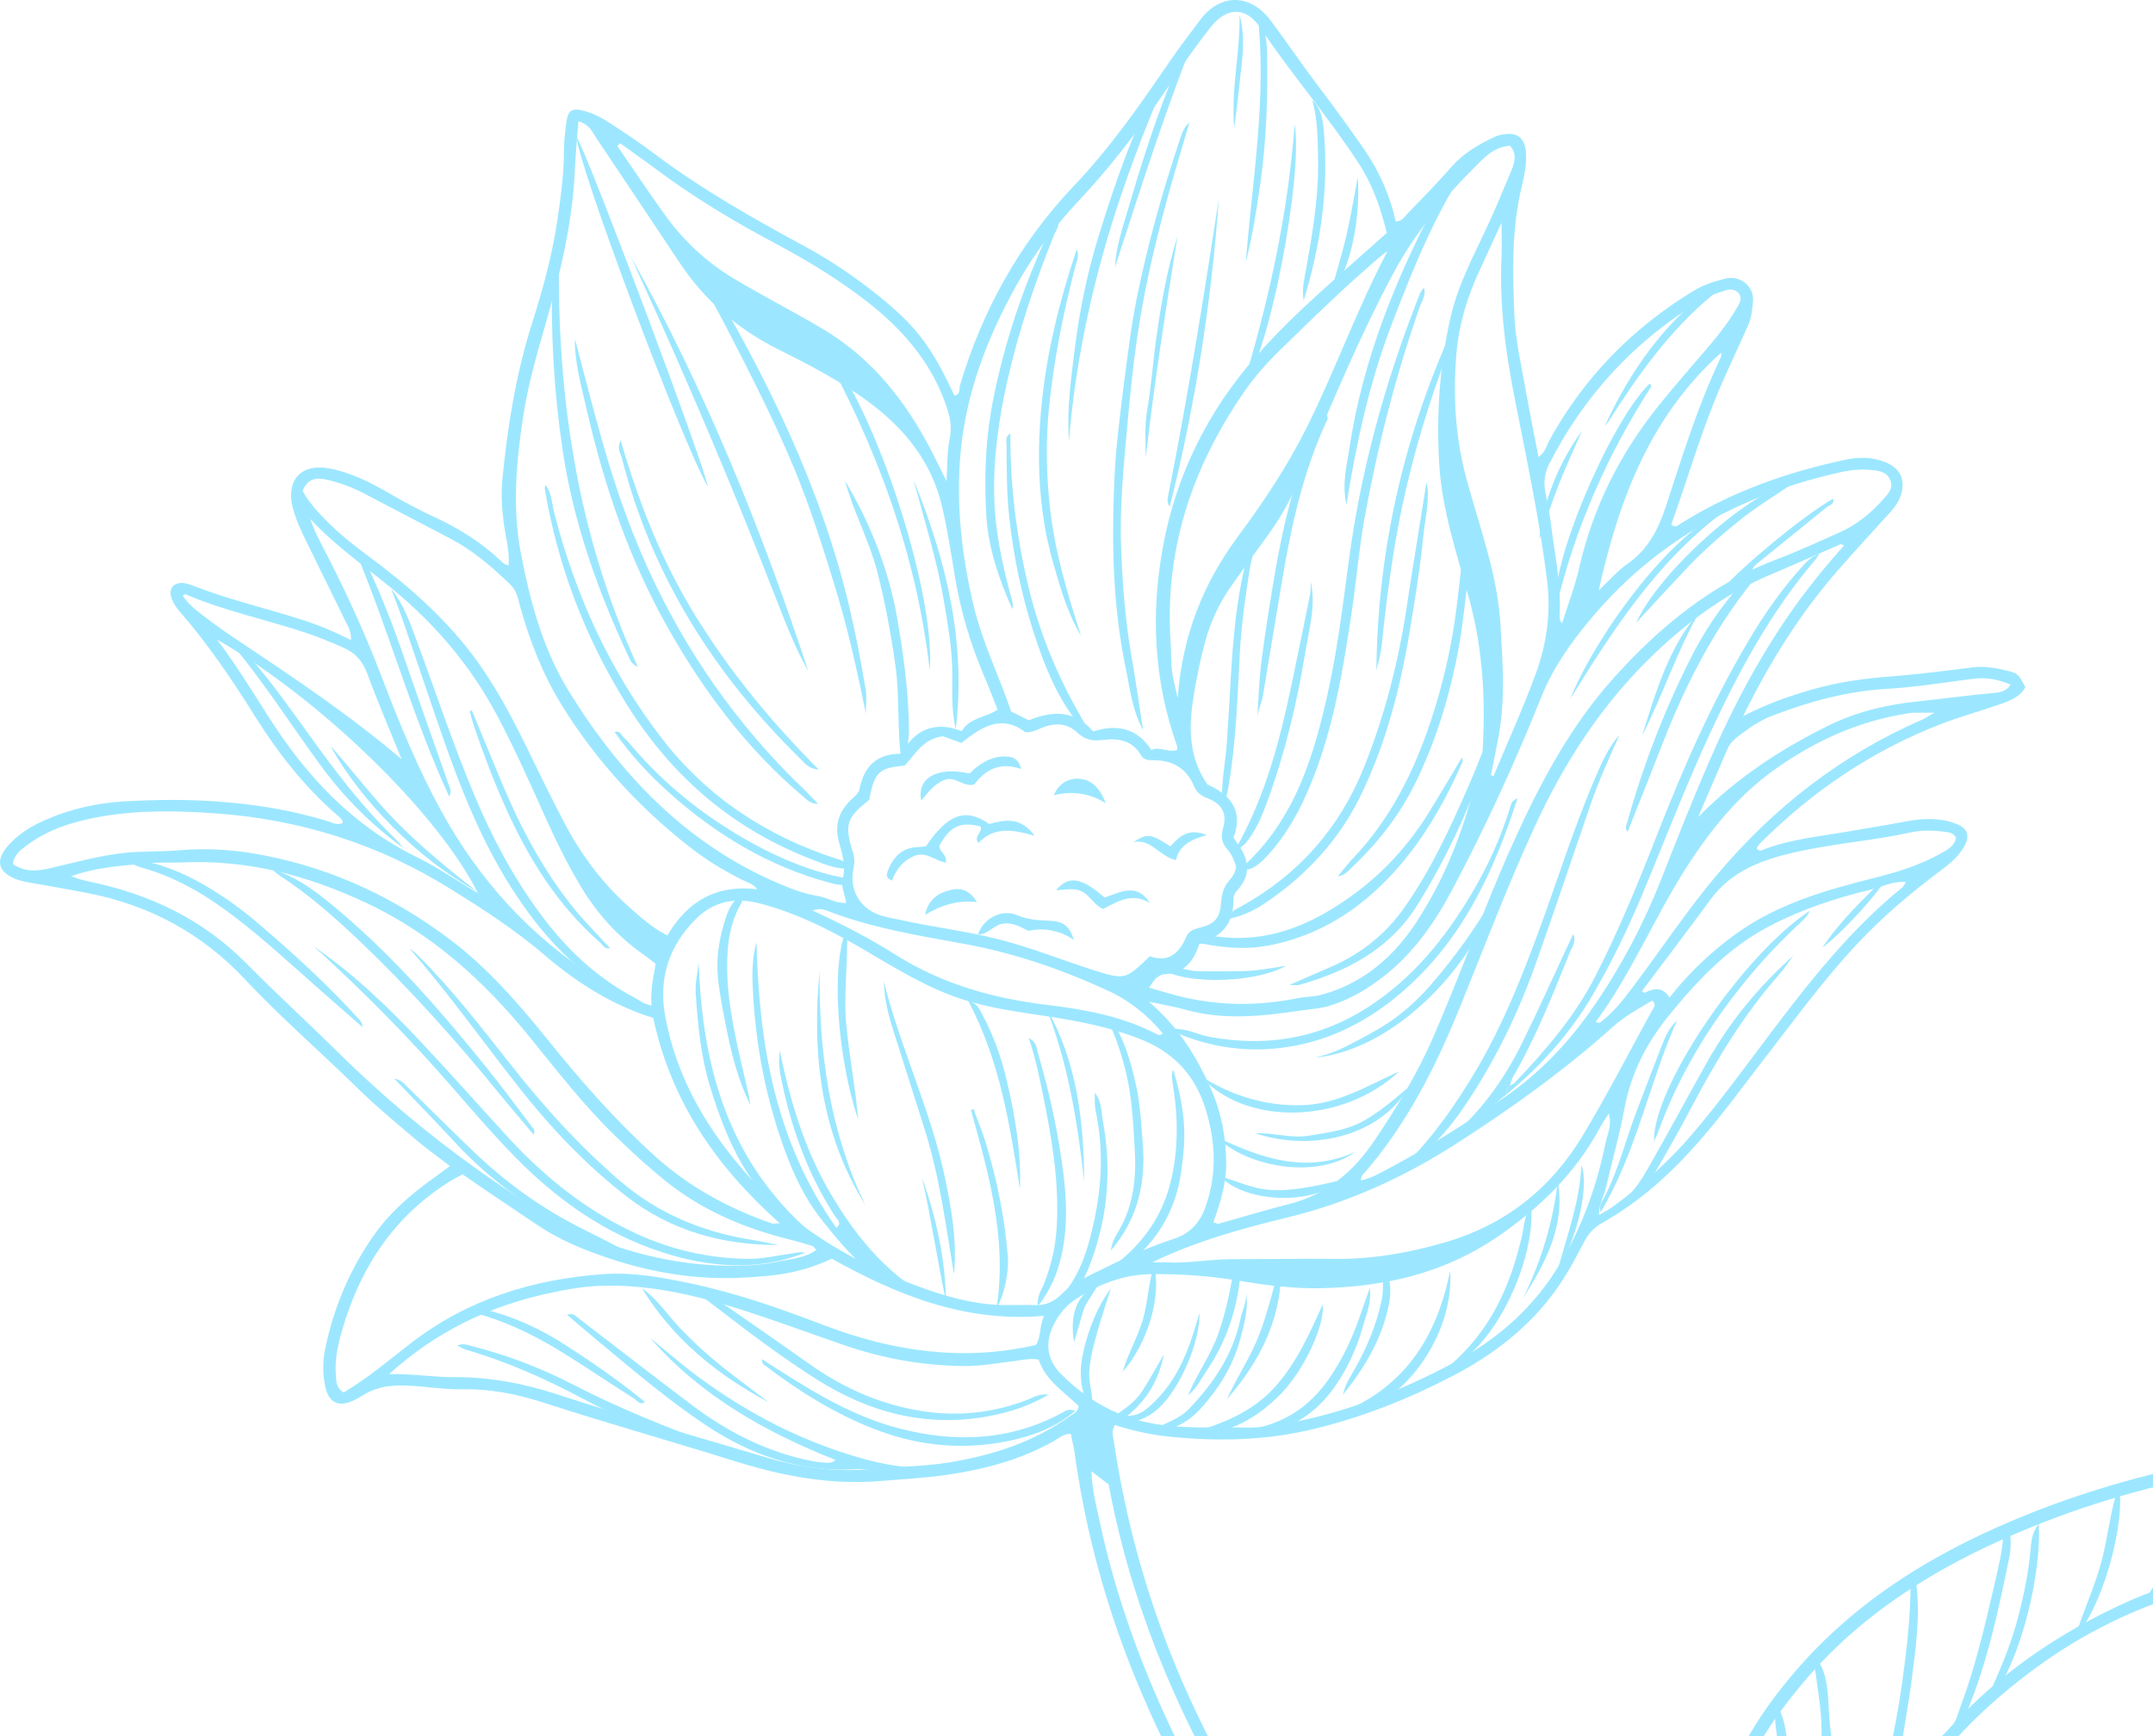 <svg width="305" height="246" viewBox="0 0 305 246" fill="none" xmlns="http://www.w3.org/2000/svg">
<g opacity="0.7">
<path d="M281.515 411.021C280.912 406.972 279.425 403.16 278.132 399.305C271.56 379.73 261.519 362.114 248.224 346.286C240.854 337.521 233.011 329.187 225.275 320.766C220.297 315.361 215.277 309.977 210.235 304.615C209.2 303.495 208.554 302.332 208.511 300.2C220.836 313.509 232.795 326.452 244.797 339.394C245.185 338.641 245.034 337.908 244.927 337.198C244.086 331.814 243.936 326.387 243.785 320.939C243.677 317.062 243.052 313.186 242.556 309.331C241.824 303.409 240.94 297.508 240.445 291.543C239.949 285.513 240.423 279.57 240.725 273.604C241.005 268.005 241.845 262.471 243.203 256.979C245.099 249.377 249.064 243.003 254.041 237.124C263.156 226.377 274.857 219.465 287.764 214.339C296.383 210.915 305.282 208.503 314.376 206.78C322.09 205.316 329.912 205.122 337.712 205.682C352.257 206.716 366.328 210.118 379.903 215.438C386.992 218.216 393.887 221.554 399.899 226.377C405.825 231.137 410.199 237.059 413.044 244.122C413.41 245.049 413.69 245.996 413.905 246.965C414.142 247.999 413.927 248.946 412.957 249.636C411.708 249.851 410.889 249.076 410.285 248.171C405.179 240.548 397.701 237.102 388.953 235.487C381.821 234.173 374.667 234.152 367.513 234.647C356.48 235.422 346.008 238.588 335.902 243.046C323.598 248.494 311.747 254.826 300.585 262.341C289.294 269.943 279.231 278.945 271.021 289.863C264.428 298.628 259.385 308.233 255.377 318.419C252.792 325.009 250.551 331.685 249.085 338.619C248.073 343.443 248.008 343.421 251.089 347.147C265.527 364.698 275.783 384.468 282.075 406.304C282.528 407.855 283.325 409.341 283.131 411.042H281.494L281.515 411.021ZM411.578 246.319C411.643 245.975 411.751 245.781 411.686 245.63C411.492 245.027 411.277 244.424 411.018 243.843C407.549 236.004 402.377 229.565 395.051 225.064C387.38 220.348 379.192 216.708 370.573 214.038C359.281 210.528 347.796 208.137 335.988 207.34C329.093 206.867 322.176 207.254 315.388 208.482C305.282 210.291 295.457 213.069 285.997 217.096C274.146 222.113 263.436 228.746 255.119 238.782C251.499 243.132 248.331 247.74 246.349 253.103C244.366 258.4 243.548 263.956 242.88 269.534C242.319 274.401 242.233 279.311 242.169 284.2C242.104 291.091 242.621 297.939 243.742 304.766C244.517 309.59 245.078 314.457 245.465 319.324C245.81 323.566 245.53 327.83 246.026 332.094C246.263 334.14 246.629 336.143 246.931 338.188C247.254 337.219 247.491 336.25 247.685 335.281C248.547 330.931 249.215 326.559 250.271 322.252C252.576 312.949 254.516 303.56 255.981 294.084C256.584 290.165 257.037 286.202 257.769 282.283C259.321 274.035 262.251 266.282 266.259 258.896C274.253 244.079 286.277 233.699 301.468 226.894C311.79 222.286 322.887 220.951 334.049 220.391C341.117 220.025 348.184 220.283 355.209 221.317C363.311 222.523 371.197 224.375 378.804 227.433C386.044 230.34 393.025 233.829 400.136 236.994C402.248 237.92 404.08 239.256 405.76 240.785C407.7 242.572 409.574 244.402 411.621 246.341L411.578 246.319ZM388.091 233.14C378.847 228.919 369.495 225.344 359.519 223.686C354.067 222.781 348.594 222.006 343.034 221.963C338.962 221.941 334.889 221.963 330.795 222.35C326.184 222.781 321.616 223.276 317.048 224.052C303.559 226.334 292.009 232.515 281.968 241.517C270.827 251.509 264.04 264.193 260.29 278.557C259.062 283.274 258.61 288.162 257.877 292.986C256.649 300.932 255.291 308.879 253.266 316.675C253.158 317.105 252.899 317.644 253.481 318.161C253.74 317.515 253.998 316.955 254.235 316.373C256.627 310.58 259.278 304.916 262.424 299.49C271.495 283.769 284.058 271.322 298.947 261.178C310.756 253.124 323.34 246.47 336.441 240.785C345.9 236.671 355.726 233.872 365.983 232.924C372.577 232.321 379.213 232.084 385.785 233.204C386.496 233.333 387.229 233.419 388.048 233.096L388.091 233.14Z" fill="#72DDFF"/>
<path d="M203.382 296.884C201.163 294.192 199.31 291.952 197.5 289.712C185.907 275.305 175.801 259.951 167.872 243.196C162.872 232.666 159.166 221.704 157.054 210.312C156.257 209.688 155.525 209.128 154.62 208.438C154.684 211.023 155.309 213.327 155.805 215.653C158.132 226.528 161.967 236.865 166.837 246.857C174.745 263.116 184.7 278.019 195.992 292.06C198.211 294.816 200.517 297.508 202.779 300.222C203.555 301.148 204.309 302.052 203.813 303.517C202.585 302.784 201.809 301.686 200.969 300.674C190.561 288.507 181.016 275.715 172.935 261.867C166.428 250.712 160.739 239.169 156.904 226.787C154.77 219.938 153.219 212.961 152.228 205.833C152.098 204.95 151.883 204.067 151.689 203.141C150.719 203.119 150.094 203.679 149.448 204.067C144.815 206.737 139.795 208.094 134.558 208.891C131.326 209.386 128.073 209.537 124.819 209.817C117.665 210.441 110.77 209.106 103.96 206.974C94.975 204.153 85.903 201.612 76.939 198.705C73.233 197.499 69.398 196.745 65.454 196.831C62.545 196.896 59.679 196.271 56.749 196.293C54.767 196.293 52.978 196.659 51.319 197.735C51.017 197.929 50.694 198.102 50.371 198.274C48.044 199.48 46.514 198.834 46.04 196.271C45.716 194.57 45.716 192.804 46.061 191.124C47.289 185.202 49.595 179.71 53.129 174.779C55.327 171.699 58.128 169.287 61.166 167.091C61.964 166.531 62.739 165.949 63.752 165.196C62.05 163.904 60.52 162.827 59.076 161.599C56.167 159.123 53.215 156.689 50.5 154.019C45.242 148.872 39.683 144.07 34.641 138.686C28.651 132.29 21.216 128.263 12.597 126.562C9.667 125.98 6.715 125.506 3.784 124.968C3.245 124.86 2.728 124.731 2.233 124.537C-0.267 123.525 -0.676 121.953 1.048 119.929C2.427 118.314 4.172 117.172 6.111 116.311C9.775 114.653 13.696 113.748 17.683 113.533C22.035 113.296 26.41 113.231 30.762 113.554C36.084 113.942 41.364 114.76 46.492 116.375C47.182 116.591 47.828 116.957 48.561 116.591C48.539 116.052 48.13 115.815 47.807 115.535C43.174 111.508 39.424 106.749 36.171 101.559C32.938 96.391 29.555 91.351 25.548 86.743C25.073 86.204 24.643 85.58 24.362 84.934C23.738 83.448 24.599 82.371 26.172 82.63C26.517 82.694 26.884 82.802 27.228 82.931C32.292 84.934 37.593 86.14 42.764 87.798C45.07 88.53 47.311 89.456 49.703 90.684C49.81 89.456 49.272 88.703 48.906 87.949C47.289 84.589 45.609 81.273 43.993 77.935C43.044 75.975 42.032 74.059 41.471 71.927C40.48 68.05 42.657 65.66 46.535 66.349C49.638 66.909 52.375 68.287 55.047 69.838C57.158 71.065 59.313 72.228 61.554 73.262C64.959 74.834 68.105 76.794 70.841 79.356C71.165 79.658 71.466 80.024 72.048 80.088C72.22 77.978 71.596 75.975 71.337 73.929C71.1 71.927 70.971 69.945 71.165 67.964C71.897 60.384 73.104 52.889 75.431 45.611C76.961 40.787 78.297 35.877 79.008 30.859C79.46 27.736 79.891 24.571 79.891 21.383C79.891 20.027 80.042 18.67 80.236 17.313C80.473 15.547 81.076 15.246 82.844 15.741C84.179 16.107 85.365 16.753 86.507 17.507C88.64 18.907 90.752 20.307 92.777 21.836C99.478 26.875 106.74 30.967 114.088 34.951C117.773 36.953 121.22 39.301 124.474 41.928C129.818 46.235 131.973 49.099 135.205 56.055C136.11 55.904 135.851 55.086 136.002 54.569C139.191 43.866 144.492 34.348 152.206 26.25C157.378 20.823 161.601 14.707 165.803 8.57C167.139 6.632 168.561 4.758 169.983 2.863C172.957 -1.121 177.245 -0.798 180.003 2.906C182.395 6.115 184.614 9.41 187.049 12.597C189.139 15.332 191.143 18.153 193.126 20.974C195.324 24.14 196.897 27.586 197.715 31.376C198.599 31.376 198.965 30.708 199.439 30.213C201.529 28.059 203.619 25.927 205.602 23.666C207.326 21.685 209.502 20.436 211.808 19.359C212.217 19.165 212.67 19.079 213.122 19.015C214.997 18.735 215.988 19.617 216.16 21.513C216.333 23.365 215.859 25.152 215.471 26.875C214.135 32.711 214.307 38.59 214.523 44.469C214.674 48.367 215.6 52.157 216.268 55.991C216.785 58.876 217.367 61.762 217.949 64.734C218.919 64.109 219.091 63.14 219.5 62.365C224.392 53.492 231.222 46.493 239.863 41.239C241.285 40.377 242.815 39.861 244.41 39.473C246.651 38.935 248.547 40.7 248.331 42.725C248.224 43.909 248.116 45.072 247.62 46.149C246.586 48.453 245.53 50.779 244.474 53.083C242.061 58.359 240.294 63.894 238.462 69.385C237.902 71.065 237.299 72.745 236.76 74.339C237.364 74.791 237.644 74.468 237.902 74.296C245.185 69.687 253.201 66.866 261.583 65.1C263.372 64.734 265.182 64.755 266.949 65.423C269.168 66.263 270.009 67.943 269.276 70.161C268.996 71.044 268.479 71.776 267.875 72.465C265.376 75.222 262.855 77.957 260.398 80.756C255.054 86.872 250.766 93.677 246.931 101.473C250.077 99.836 252.9 98.824 255.765 97.963C259.429 96.843 263.135 96.218 266.949 95.917C271.108 95.594 275.245 95.099 279.36 94.56C281.235 94.323 282.98 94.668 284.726 95.12C285.889 95.422 286.083 95.745 286.924 97.36C286.126 98.803 284.661 99.32 283.217 99.815C280.481 100.762 277.68 101.538 274.986 102.571C265.29 106.318 256.843 112.025 249.473 119.347C249.215 119.606 249.021 119.907 248.827 120.166C249.043 120.467 249.301 120.575 249.56 120.467C253.546 118.873 257.812 118.507 261.993 117.775C264.751 117.301 267.509 116.849 270.267 116.332C272.53 115.923 274.771 115.859 276.969 116.655C278.757 117.301 279.145 118.378 278.197 120.036C277.313 121.565 275.913 122.599 274.534 123.633C270.461 126.691 266.604 129.986 263.113 133.711C258.502 138.621 254.537 144.048 250.422 149.367C247.189 153.524 244.13 157.809 240.639 161.772C236.652 166.316 232.235 170.3 226.956 173.271C225.792 173.918 224.995 174.8 224.392 175.985C223.142 178.397 221.849 180.809 220.233 183.005C216.462 188.174 211.484 191.964 205.882 194.893C199.612 198.166 193.018 200.793 186.123 202.452C179.27 204.11 172.332 204.261 165.329 203.507C162.786 203.227 160.351 202.667 157.938 201.892C157.399 202.732 157.701 203.55 157.809 204.325C159.813 217.699 163.691 230.491 169.509 242.701C177.051 258.508 186.532 273.087 197.371 286.827C198.944 288.83 200.581 290.768 202.176 292.749C202.908 293.668 203.289 295.025 203.318 296.819L203.382 296.884ZM81.939 17.184C81.766 19.488 81.551 21.556 81.464 23.623C81.249 29.158 80.279 34.584 78.922 39.947C77.284 46.343 75.086 52.566 74.095 59.135C73.125 65.531 72.565 71.884 73.772 78.301C75.086 85.192 76.896 91.976 80.603 97.963C88.252 110.345 98.078 120.424 111.976 125.851C113.226 126.346 114.562 126.734 115.876 126.949C117.255 127.165 118.484 128.047 119.884 127.918C119.669 126.691 119.109 125.549 119.367 124.58C119.863 122.685 119.324 120.984 118.85 119.283C118.139 116.785 118.936 114.825 120.703 113.167C121.156 112.736 121.63 112.456 121.781 111.724C122.405 108.58 124.237 106.749 127.663 106.792C129.581 103.39 132.361 102.076 136.239 103.583C137.381 101.667 139.622 101.667 141.324 100.547C140.678 98.932 140.118 97.403 139.471 95.917C137.511 91.33 136.067 86.571 135.27 81.639C134.731 78.344 134.214 75.028 133.46 71.776C131.994 65.488 128.202 60.75 123.073 56.96C119.044 53.966 114.605 51.662 110.145 49.444C104.391 46.558 99.78 42.488 96.225 37.147C92.346 31.333 88.489 25.518 84.589 19.725C83.942 18.778 83.511 17.593 81.917 17.184H81.939ZM196.466 33.013C195.539 29.287 194.397 26.078 192.479 23.149C188.17 16.517 182.955 10.551 178.581 3.983C176.512 0.86 173.733 0.968 171.448 3.918C169.94 5.857 168.475 7.838 167.139 9.862C162.872 16.301 158.347 22.525 153.047 28.189C149.62 31.828 146.582 35.791 144.126 40.184C139.859 47.764 136.778 55.797 136.045 64.497C135.442 71.668 136.261 78.775 137.92 85.795C139.17 91.028 141.562 95.831 143.242 100.805C144.147 101.258 144.945 101.645 145.742 102.054C149.189 100.612 152.335 100.633 154.857 103.627C158.283 102.55 161.084 103.153 163.109 106.254C164.359 105.672 165.566 106.749 166.794 106.211C166.751 105.931 166.794 105.737 166.708 105.586C163.454 96.391 163.002 86.98 164.747 77.461C166.622 67.232 171.147 58.209 177.977 50.434C181.813 46.063 186.144 42.165 190.497 38.289C192.458 36.544 194.419 34.8 196.444 33.013H196.466ZM162.7 139.913C163.627 140.172 164.316 140.366 165.027 140.581C171.233 142.476 177.503 142.713 183.839 141.421C184.981 141.184 186.166 141.249 187.329 140.904C193.255 139.246 197.565 135.434 200.775 130.459C204.287 125.033 206.765 119.089 208.468 112.844C209.028 110.755 209.89 108.709 210.019 106.534C210.472 99.255 210.084 92.062 208.166 84.977C206.442 78.624 204.287 72.4 203.878 65.703C203.469 58.661 203.943 51.77 205.494 44.943C206.507 40.485 208.64 36.458 210.558 32.366C211.829 29.653 212.971 26.896 214.113 24.14C214.587 22.977 214.932 21.75 213.898 20.651C211.937 20.78 210.623 21.965 209.437 23.149C204.697 27.823 200.474 32.948 197.328 38.827C192.716 47.463 188.924 56.507 185.131 65.531C183.645 69.062 182.05 72.487 179.788 75.588C178.021 78 176.254 80.433 174.53 82.867C172.784 85.322 171.513 88.013 170.716 90.942C170.005 93.57 169.466 96.197 169.057 98.889C168.367 103.217 168.432 107.352 171.039 111.142C175.176 112.951 175.887 115.622 174.745 118.658C174.875 118.873 175.004 119.11 175.176 119.326C176.9 121.587 177.396 123.87 175.241 126.174C174.831 126.605 174.724 127.1 174.724 127.66C174.724 130.933 172.978 132.828 169.962 133.496C169.207 136.08 167.85 137.846 165.092 138.018C163.864 138.104 163.454 138.966 162.765 139.956L162.7 139.913ZM143.652 184.9C144.557 184.9 145.462 184.857 146.367 184.9C148.026 185.008 149.319 184.47 150.482 183.264C151.689 182.036 153.262 181.239 154.813 180.464C158.563 178.612 162.312 176.803 166.299 175.511C168.561 174.779 169.94 173.271 170.737 171.096C172.397 166.488 172.246 161.901 170.824 157.249C169.315 152.275 166.212 149.023 161.364 147.149C157.184 145.513 152.853 144.673 148.478 144.005C144.901 143.467 141.324 142.993 137.812 142.024C132.662 140.624 128.137 137.954 123.612 135.262C118.527 132.247 113.355 129.469 107.58 127.983C104.133 127.078 101.073 127.703 98.552 130.223C94.76 134.013 93.273 138.621 94.221 143.897C95.858 152.921 100.427 160.48 106.503 167.155C113.269 174.564 121.781 179.323 131.154 182.639C135.183 184.061 139.321 185.073 143.652 184.879V184.9ZM10.033 124.128C10.529 124.3 10.852 124.43 11.197 124.537C11.714 124.688 12.252 124.817 12.77 124.925C21.238 126.691 28.758 130.266 34.878 136.468C39.101 140.732 43.519 144.78 47.785 148.98C54.982 156.086 62.739 162.461 71.121 168.103C76.401 171.656 81.831 174.844 87.972 176.803C93.38 178.526 98.875 179.409 104.542 179.323C106.438 179.301 108.356 179.129 110.209 178.741C112.019 178.354 113.98 178.289 115.661 177.083C115.381 176.825 115.23 176.566 115.015 176.502C113.98 176.179 112.946 175.877 111.89 175.619C105.383 174.004 99.349 171.441 94.113 167.177C91.721 165.239 89.437 163.15 87.218 160.996C82.693 156.625 78.879 151.65 74.935 146.805C68.493 138.901 61.123 132.225 51.75 127.854C43.454 123.977 34.921 121.759 25.741 122.19C24.19 122.254 22.639 122.147 21.109 122.298C17.446 122.642 13.739 122.814 10.076 124.15L10.033 124.128ZM171.836 173.142C172.31 173.293 172.504 173.401 172.634 173.379C175.952 172.453 179.227 171.441 182.567 170.601C187.89 169.266 191.747 165.993 194.72 161.578C197.866 156.905 200.797 152.124 203.038 146.934C207.024 137.803 210.299 128.37 214.415 119.283C218.207 110.905 222.474 102.83 228.701 95.938C235.23 88.703 242.6 82.673 251.844 79.184C254.817 78.064 257.683 76.729 260.592 75.437C262.941 74.382 264.923 72.81 266.647 70.893C267.38 70.075 268.263 69.278 267.789 68.05C267.272 66.737 266.022 66.672 264.837 66.564C263.006 66.392 261.239 66.758 259.472 67.189C245.853 70.484 234.196 76.987 225.167 87.906C222.431 91.201 219.996 94.646 218.38 98.673C214.63 108.02 210.45 117.172 205.731 126.045C203.296 130.632 200.387 134.853 196.229 138.169C193.923 140 191.488 141.464 188.687 142.39C187.2 142.885 185.67 142.971 184.14 143.187C178.753 143.984 173.345 144.565 167.958 143.058C166.385 142.605 164.747 142.347 162.743 141.916C166.967 145.513 169.531 149.712 171.578 154.342C173.065 157.745 173.689 161.212 173.711 164.894C173.711 167.758 172.871 170.407 171.879 173.185L171.836 173.142ZM192.738 167.242C194.311 166.919 195.625 166.143 196.94 165.433C202.391 162.525 207.563 159.166 212.713 155.742C217.992 152.21 222.302 147.666 225.857 142.455C229.714 136.834 232.882 130.826 235.381 124.451C237.471 119.132 239.561 113.834 241.824 108.58C245.379 100.31 249.538 92.364 254.882 85.063C256.864 82.371 258.976 79.787 261.217 77.31C260.894 76.987 260.657 77.138 260.42 77.246C257.252 78.624 254.106 80.024 250.939 81.359C244.733 83.943 239.432 87.82 234.562 92.428C226.977 99.599 221.483 108.149 217.195 117.581C213.467 125.743 210.278 134.142 206.916 142.455C203.404 151.155 199.224 159.489 192.932 166.574C192.846 166.682 192.846 166.875 192.781 167.22L192.738 167.242ZM175.133 122.857C174.896 121.996 174.508 121.049 173.862 120.316C173.065 119.412 172.914 118.529 173.259 117.344C173.862 115.277 173.151 113.899 171.039 113.08C170.091 112.714 169.509 112.262 169.143 111.358C168.065 108.816 166.061 107.675 163.368 107.718C162.678 107.718 162.01 107.632 161.687 107.072C160.373 104.789 158.304 104.553 156.02 104.854C154.684 105.026 153.607 104.746 152.573 103.756C151.301 102.55 149.728 102.377 148.004 102.959C147.164 103.239 146.388 103.799 145.246 103.734C141.842 101.107 138.933 103.067 136.196 105.263C135.183 104.897 134.343 104.596 133.61 104.316C130.831 104.596 129.667 106.857 128.18 108.45C124.431 108.838 123.935 109.333 123.117 113.339C119.927 115.859 119.583 116.828 120.832 120.769C121.091 121.608 121.069 122.276 120.897 123.094C120.251 126.174 121.931 128.887 124.948 129.749C125.896 130.029 126.887 130.179 127.857 130.395C132.361 131.385 136.929 131.924 141.411 133.065C145.979 134.207 150.353 135.994 154.813 137.415C159.403 138.88 159.425 138.794 162.894 135.477C165.372 136.382 166.945 135.197 167.958 132.936C168.001 132.85 168.044 132.764 168.065 132.699C168.389 131.967 168.992 131.687 169.746 131.493C172.073 130.933 172.806 130.179 172.978 127.875C173.065 126.626 173.366 125.592 174.207 124.666C174.638 124.193 174.961 123.654 175.09 122.879L175.133 122.857ZM55.154 194.677C58.473 194.613 61.403 195.13 64.334 195.108C69.398 195.087 74.246 196.013 78.986 197.563C88.791 200.772 98.724 203.55 108.615 206.5C113.506 207.965 118.57 208.589 123.655 208.115C127.254 207.771 130.895 207.771 134.494 207.189C140.657 206.177 146.453 204.304 151.581 200.621C152.077 200.277 152.745 200.061 152.788 199.178C150.698 197.176 148.091 195.539 147.142 192.632C146.065 192.416 145.182 192.632 144.277 192.739C141.669 193.084 139.084 193.558 136.455 193.536C130.701 193.472 125.12 192.481 119.669 190.607C114.971 188.992 110.296 187.248 105.555 185.719C99.241 183.695 92.842 182.101 86.14 182.144C83.21 182.144 80.365 182.639 77.543 183.264C69.268 185.094 61.813 188.626 55.154 194.656V194.677ZM227.882 157.788C227.387 158.584 226.956 159.187 226.633 159.812C223.142 166.251 218.143 171.139 212.066 175.274C204.374 180.507 195.884 182.359 186.877 182.51C183.106 182.575 179.27 182.079 175.543 181.455C171.319 180.766 167.096 180.443 162.829 180.529C158.886 180.615 155.417 182.058 152.206 184.19C151.086 184.944 150.202 185.999 149.513 187.205C148.004 189.897 148.134 192.502 150.31 194.677C154.038 198.403 158.455 200.901 163.777 201.763C168.022 202.452 172.289 202.172 176.534 202.258C178.904 202.301 181.231 201.892 183.537 201.418C191.316 199.867 198.642 196.917 205.623 193.235C211.635 190.069 216.742 185.805 220.448 179.926C223.982 174.327 226.159 168.232 227.473 161.815C227.732 160.609 228.378 159.403 227.904 157.766L227.882 157.788ZM92.54 144.22C86.722 142.411 81.68 139.203 77.112 135.283C72.953 131.73 68.406 128.78 63.774 125.915C53.646 119.606 42.592 116.117 30.762 115.256C25.267 114.846 19.686 114.739 14.192 115.708C10.507 116.375 6.952 117.431 3.892 119.692C2.965 120.381 1.996 121.07 1.823 122.405C3.526 123.611 5.314 123.417 7.103 123.008C10.529 122.211 13.912 121.264 17.446 120.855C20.074 120.553 22.703 120.704 25.332 120.467C29.62 120.079 33.865 120.446 38.024 121.307C47.483 123.245 56.059 127.294 63.752 133.108C69.074 137.135 73.427 142.131 77.586 147.3C82.262 153.114 87.153 158.692 92.691 163.71C97.539 168.125 103.142 171.161 109.283 173.315C109.52 173.401 109.8 173.315 110.468 173.315C101.504 165.325 95.083 156.108 92.54 144.22ZM65.519 166.38C64.829 166.768 64.334 167.005 63.881 167.285C56.081 172.087 51.297 179.151 48.669 187.786C47.979 190.047 47.397 192.33 47.569 194.721C47.634 195.711 47.634 196.702 48.69 197.283C52.116 195.237 55.09 192.718 58.171 190.327C66.252 184.061 75.582 181.196 85.645 180.507C89.739 180.227 93.768 180.981 97.776 181.821C104.262 183.178 110.511 185.374 116.695 187.743C126.478 191.469 136.433 192.933 146.776 190.543C147.487 189.337 147.229 187.937 147.897 186.429C136.67 187.399 127.038 183.458 117.837 178.332C113.291 180.443 109.735 180.787 105.016 181.024C97.582 181.39 90.428 179.947 83.49 177.277C80.947 176.308 78.534 175.167 76.25 173.638C72.716 171.269 69.16 168.9 65.562 166.402L65.519 166.38ZM92.885 136.554C92.217 136.037 91.743 135.649 91.226 135.283C87.584 132.764 84.697 129.555 82.391 125.786C80.559 122.75 78.986 119.606 77.521 116.375C75.259 111.336 73.018 106.275 70.432 101.387C67.027 94.969 62.524 89.456 57.072 84.697C52.763 80.928 47.893 77.806 43.971 73.52C44.337 74.662 44.811 75.717 45.35 76.751C48.647 83.017 51.599 89.413 54.12 96.025C56.577 102.464 59.184 108.838 62.502 114.889C67.846 124.623 75.065 132.613 84.46 138.578C86.808 140.086 89.179 141.593 92.303 142.476C92.109 140.387 92.54 138.578 92.885 136.532V136.554ZM107.257 125.98C106.632 125.162 105.814 124.989 105.124 124.645C102.775 123.46 100.513 122.125 98.401 120.532C90.881 114.803 84.567 107.955 79.59 99.922C76.896 95.572 75.065 90.856 73.686 85.946C73.384 84.826 73.212 83.663 72.263 82.78C69.699 80.325 67.027 78 63.86 76.341C59.766 74.188 55.65 72.056 51.556 69.902C49.854 69.019 48.087 68.352 46.212 67.943C44.725 67.598 43.519 67.878 42.872 69.536C43.432 70.656 44.251 71.625 45.092 72.573C47.16 74.877 49.552 76.837 52.03 78.667C57.525 82.737 62.675 87.174 66.833 92.644C70.087 96.929 72.565 101.667 74.914 106.491C76.53 109.829 78.168 113.167 79.891 116.462C82.305 121.092 85.386 125.226 89.308 128.672C90.924 130.093 92.519 131.536 94.544 132.527C97.431 127.617 101.547 125.312 107.236 125.98H107.257ZM163.196 178.849C163.821 178.849 164.445 178.828 165.092 178.849C168.281 179.021 171.427 178.397 174.594 178.397C179.486 178.397 184.399 178.311 189.29 178.354C194.505 178.397 199.547 177.492 204.525 176.071C213.122 173.594 219.63 168.512 224.241 160.846C227.689 155.096 230.77 149.13 233.98 143.251C234.174 142.885 234.778 142.39 234.045 141.765C232.127 142.907 230.145 143.984 228.443 145.513C221.677 151.585 214.329 156.862 206.679 161.793C199.159 166.66 191.186 170.343 182.438 172.475C175.866 174.068 169.315 175.877 163.174 178.871L163.196 178.849ZM270.009 124.968C268.112 124.796 266.561 125.679 264.923 126.066C259.903 127.272 254.99 128.909 250.422 131.342C244.798 134.336 240.51 138.858 236.523 143.747C233.291 147.688 231.072 151.995 230.123 157.034C229.412 160.846 228.357 164.593 227.473 168.361C227.193 169.546 226.46 170.644 226.525 172.152C227.408 171.613 228.119 171.247 228.744 170.773C232.688 167.845 236.351 164.614 239.561 160.867C243.526 156.259 247.082 151.327 250.745 146.482C256.39 139.009 262.144 131.687 269.47 125.743C269.664 125.592 269.75 125.334 269.987 124.989L270.009 124.968ZM211.247 109.829C211.355 109.872 211.463 109.915 211.571 109.958C213.596 105.112 215.773 100.332 217.583 95.4C219.069 91.287 219.716 86.937 219.199 82.565C218.143 73.757 216.268 65.1 214.566 56.4C213.273 49.81 212.39 43.177 212.713 36.437C212.777 34.994 212.713 33.551 212.713 31.548C211.484 34.218 210.515 36.35 209.524 38.482C207.843 42.122 206.679 45.955 206.335 49.939C205.817 55.926 206.141 61.87 207.714 67.727C209.567 74.618 212.152 81.338 212.562 88.552C212.864 93.699 213.251 98.867 212.346 104.014C212.002 105.952 211.592 107.89 211.204 109.829H211.247ZM196.53 35.618C196.315 35.769 196.056 35.898 195.862 36.071C190.798 40.356 186.058 44.986 181.317 49.616C179.443 51.447 177.676 53.428 176.189 55.603C168.82 66.328 164.919 78.043 165.846 91.179C165.932 92.45 165.868 93.72 166.018 94.991C166.148 96.111 166.471 97.209 166.837 98.932C167.484 90.016 170.457 82.651 175.37 76.018C178.99 71.13 182.352 66.091 185.088 60.621C189.161 52.459 192.221 43.802 196.53 35.64V35.618ZM87.843 20.307C87.713 20.436 87.584 20.565 87.455 20.694C89.717 23.968 91.937 27.306 94.264 30.536C96.893 34.175 100.146 37.19 104.025 39.516C105.49 40.399 107.02 41.217 108.507 42.079C111.265 43.629 114.088 45.115 116.803 46.752C123.698 50.93 128.439 57.024 132.059 64.088C132.705 65.358 133.33 66.629 134.084 68.18C134.235 65.94 134.149 64.002 134.537 62.15C134.882 60.535 134.602 59.135 134.106 57.649C132.124 51.77 128.374 47.226 123.634 43.371C119.303 39.882 114.584 37.018 109.692 34.412C103.917 31.354 98.336 27.973 93.079 24.075C91.355 22.783 89.588 21.556 87.864 20.307H87.843ZM221.289 88.315C222.129 85.645 223.099 83.125 223.702 80.498C225.641 71.948 229.455 64.346 234.929 57.52C237.256 54.612 239.712 51.834 242.126 49.013C243.591 47.29 244.97 45.503 246.112 43.522C246.478 42.876 246.866 42.208 246.284 41.519C245.724 40.894 244.97 40.959 244.259 41.196C243.246 41.54 242.169 41.863 241.242 42.423C231.74 48.087 224.478 55.883 219.457 65.746C218.854 66.93 218.66 68.136 218.875 69.428C219.112 70.936 219.5 72.444 219.673 73.951C220.19 78.258 221.16 82.5 220.944 86.872C220.944 87.303 220.836 87.777 221.289 88.293V88.315ZM236.48 141.356C239.346 137.738 242.449 134.81 245.918 132.311C251.758 128.091 258.545 126.131 265.419 124.408C268.673 123.59 271.862 122.621 274.814 120.984C275.805 120.446 276.882 119.907 277.098 118.701C276.753 118.098 276.322 117.969 275.87 117.904C274.146 117.646 272.4 117.56 270.72 117.926C265.333 119.11 259.816 119.498 254.451 120.704C249.84 121.738 245.379 123.288 242.363 127.38C239.195 131.687 235.963 135.951 232.752 140.215C232.601 140.43 232.601 140.538 232.989 140.646C234.174 140.086 235.467 139.655 236.523 141.356H236.48ZM30.676 90.533C34.296 95.249 36.925 100.073 40.049 104.553C45.07 111.724 51.211 117.624 59.162 121.501C62.071 122.922 64.7 124.774 67.695 126.518C62.05 115.212 45.307 98.932 30.654 90.555L30.676 90.533ZM226.029 144.802C226.654 145.082 226.848 144.716 227.107 144.522C229.046 142.971 230.468 140.969 231.933 139.009C235.683 133.991 239.152 128.78 243.203 123.977C251.219 114.437 260.786 106.986 272.228 101.99C272.724 101.774 273.176 101.451 274.017 100.978C272.831 100.978 272.099 100.978 271.388 100.978C271.021 100.978 270.655 100.999 270.31 101.064C263.264 102.141 256.972 105.026 251.219 109.161C246.198 112.779 242.384 117.517 239.066 122.642C234.411 129.835 231.179 137.868 226.029 144.823V144.802ZM115.101 128.995C119.324 130.955 123.203 132.936 126.866 135.262C133.438 139.418 140.657 141.442 148.306 142.368C153.693 143.014 159.037 143.984 163.928 146.546C164.187 146.675 164.445 146.675 164.704 146.395C162.549 143.768 159.92 141.701 156.839 140.301C150.332 137.308 143.565 134.982 136.498 133.711C130.184 132.57 123.849 131.515 117.816 129.275C117.062 128.995 116.329 128.564 115.079 128.995H115.101ZM56.921 107.632C55.262 103.54 53.517 99.492 51.987 95.335C51.319 93.548 50.198 92.407 48.561 91.718C46.729 90.921 44.898 90.145 43.001 89.543C37.42 87.712 31.646 86.506 26.237 84.18C26.194 84.18 26.086 84.266 25.892 84.395C26.668 85.623 27.832 86.484 28.952 87.346C30.46 88.509 32.012 89.607 33.606 90.662C41.601 96.003 49.574 101.322 56.943 107.611L56.921 107.632ZM240.574 115.751C245.94 110.302 252.102 106.232 258.825 102.894C262.855 100.892 267.164 99.836 271.582 99.384C275.266 98.996 278.951 98.48 282.636 98.157C283.519 98.092 284.316 97.834 284.834 96.972C282.291 96.025 281.17 95.96 279.123 96.218C275.094 96.757 271.043 97.381 266.992 97.618C261.497 97.963 256.304 99.406 251.219 101.344C249.495 101.99 247.987 102.98 246.543 104.079C245.81 104.639 245.099 105.22 244.733 106.082C243.332 109.29 241.953 112.521 240.574 115.751ZM226.482 83.642C227.969 82.242 229.111 80.885 230.49 79.938C233.42 77.913 234.907 75.049 235.984 71.776C238.312 64.648 240.531 57.455 243.763 50.65C243.871 50.413 243.936 50.133 243.785 50.004C233.851 58.919 229.348 70.656 226.482 83.642Z" fill="#72DDFF"/>
<path d="M261.325 266.282C261.562 266.842 262.187 266.562 262.618 267.1C258.222 269.749 257.662 274.551 255.593 279.289C257.317 278.363 258.05 277.114 259.3 276.662C259.838 277.351 259.106 277.631 258.826 277.997C258.373 278.557 257.813 279.031 257.317 279.569C255.529 281.55 254.15 283.725 253.676 286.439C253.266 288.743 252.684 291.026 252.167 293.33C252.06 293.868 251.952 294.407 252.253 295.139C254.107 293.33 255.184 290.832 257.49 289.54C258.201 290.38 257.49 290.789 257.145 291.198C255.55 293.179 253.956 295.139 252.512 297.249C251.564 298.628 250.961 300.071 250.896 301.793C250.831 303.753 250.034 305.691 250.551 307.931C252.253 306.94 252.663 304.421 255.206 304.291C253.891 305.971 252.814 307.5 251.585 308.9C249.991 310.709 249.495 312.884 249.344 315.167C249.215 316.954 249.388 318.785 248.569 321.089C250.357 319.388 250.724 317.471 252.404 316.093C252.038 318.289 251.068 319.883 250.142 321.434C248.72 323.802 248.289 326.3 248.246 328.971C248.202 332.05 248.181 335.151 248.116 338.231C248.116 339.2 248.159 340.234 247.427 341.052C246.5 340.794 246.694 340.062 246.694 339.48C246.694 336.293 246.479 333.106 246.737 329.94C247.103 325.439 246.22 321.11 245.272 316.782C244.733 314.219 244.087 311.678 243.505 309.115C243.397 308.685 243.311 308.232 243.656 307.673C244.884 311.527 246.091 315.274 247.319 319.043C247.685 315.468 247.879 311.958 247.491 308.426C246.673 300.652 244.281 293.222 242.6 285.642C241.954 282.756 241.07 279.87 241.35 276.834C243.936 286.288 246.996 295.634 248.483 305.67C249.775 301.535 249.926 297.616 249.172 293.696C248.095 288.118 246.845 282.541 245.724 276.963C244.539 271.063 244.108 261.846 244.776 256.203C245.595 260.64 245.315 264.688 245.832 268.694C246.349 272.742 246.974 276.769 247.793 280.732C248.612 284.651 249.237 288.614 250.53 292.447C251.499 288.291 252.62 284.264 252.771 279.957C252.965 275.068 253.137 270.18 253.18 265.27C253.245 258.637 252.62 252.069 251.672 245.522C251.499 244.337 251.305 243.088 251.822 241.71C253.18 244.251 253.18 245.909 254.344 259.434C254.861 265.334 253.87 271.192 254.322 277.523C256.175 273.841 257.102 270.373 257.533 266.777C258.438 259.369 258.158 251.918 258.028 244.488C257.985 242.055 257.533 239.643 257.231 237.209C257.145 236.52 256.757 235.809 257.468 235.228C258.502 236.542 258.955 238.544 259.084 242.335C259.17 244.876 259.752 247.352 259.644 249.915C259.537 252.456 259.558 254.997 259.58 257.538C259.601 260.058 258.675 262.556 259.235 265.097C259.731 265.205 259.838 264.796 259.989 264.537C261.562 261.458 263.437 258.572 265.484 255.773C266.044 255.019 266.432 254.201 266.626 253.318C267.725 248.192 268.845 243.067 269.535 237.877C270.138 233.484 270.634 229.069 270.655 224.633C270.655 224.288 270.655 223.9 271.366 223.664C272.099 228.38 271.453 232.988 270.871 237.575C270.289 242.205 269.341 246.792 268.716 251.616C269.944 250.496 271.173 249.377 272.401 248.278C273.694 247.137 275.051 246.06 276.279 244.854C277.077 244.079 277.292 242.938 277.68 241.925C279.856 236.154 281.235 230.167 282.614 224.159C283.132 221.876 283.713 219.593 283.8 217.225C283.8 216.858 283.972 216.535 284.597 216.234C284.899 217.741 284.92 219.249 284.64 220.649C283.11 228.1 281.559 235.529 278.607 242.593C277.96 244.122 277.141 245.436 275.913 246.599C270.548 251.681 265.807 257.28 262.316 263.848C261.907 264.624 261.282 265.356 261.325 266.26V266.282Z" fill="#72DDFF"/>
<path d="M201.724 40.808C202.047 41.842 201.422 42.639 201.142 43.435C197.694 53.255 195.13 63.334 193.277 73.563C192.501 77.913 192.135 82.35 191.488 86.721C190.368 94.151 189.183 101.559 186.618 108.666C185.045 113.037 183.063 117.194 179.982 120.747C179.271 121.565 178.516 122.362 177.547 122.9C177.051 123.18 176.556 123.331 175.909 122.943C183.516 116.117 186.209 106.921 188.256 97.467C189.549 91.459 190.282 85.365 191.1 79.27C192.803 66.586 196.164 54.311 200.84 42.402C201.056 41.842 201.206 41.26 201.702 40.808H201.724Z" fill="#72DDFF"/>
<path d="M107.171 133.496C107.516 147.946 109.843 161.771 118.484 173.96C119.303 173.228 118.635 172.841 118.419 172.496C114.325 166.272 111.933 159.403 110.533 152.124C110.446 151.671 110.403 151.219 110.382 150.767C110.36 150.142 110.382 149.518 110.468 148.872C111.89 155.763 113.851 162.461 117.385 168.62C120.962 174.822 125.336 180.292 131.714 183.91C124.647 182.854 120.402 177.88 116.372 172.776C113.442 169.05 111.653 164.657 110.209 160.135C107.925 153.028 106.762 145.728 106.589 138.276C106.589 137.372 106.654 136.468 106.74 135.563C106.826 134.852 107.02 134.185 107.15 133.474L107.171 133.496Z" fill="#72DDFF"/>
<path d="M92.13 189.574C94.35 191.383 96.483 193.256 98.767 194.957C106.115 200.406 114.131 204.519 123.009 206.866C126.456 207.771 129.926 208.158 133.503 207.9C134.86 207.814 136.218 207.9 137.575 207.965C133.373 209.171 129.107 209.128 124.84 208.482C123.569 208.288 122.319 208.072 121.069 208.158C113.334 208.589 106.438 206.177 100.082 201.978C94.781 198.468 89.954 194.333 85.063 190.284C83.533 189.014 82.025 187.722 80.322 186.279C81.249 185.934 81.615 186.516 82.025 186.817C87.433 190.952 92.799 195.151 98.229 199.221C103.292 203.012 108.852 205.79 115.101 207.017C115.725 207.146 116.35 207.189 116.975 207.232C117.406 207.254 117.837 207.319 118.354 206.845C108.356 202.861 99.22 197.735 92.109 189.552L92.13 189.574Z" fill="#72DDFF"/>
<path d="M213.876 153.825C214.113 153.696 214.394 153.61 214.566 153.416C218.962 148.807 223.077 144.026 226.008 138.298C229.305 131.837 232.063 125.14 234.692 118.399C238.419 108.859 242.514 99.492 247.771 90.662C249.904 87.066 252.296 83.642 255.076 80.519C255.83 79.679 256.563 78.818 257.769 78.473C257.576 78.732 257.403 79.011 257.188 79.27C250.831 86.721 246.241 95.228 242.169 104.079C238.678 111.637 235.704 119.433 232.494 127.1C230.49 131.859 228.227 136.511 225.62 140.968C222.431 146.417 218.272 151.047 213.402 155.052C213.402 154.579 213.445 154.126 213.876 153.803V153.825Z" fill="#72DDFF"/>
<path d="M44.488 134.12C50.112 137.996 54.961 142.648 59.55 147.537C63.795 152.037 67.868 156.668 72.048 161.211C77.263 166.875 83.21 171.613 90.235 174.822C95.148 177.083 100.341 178.246 105.749 178.353C107.925 178.397 110.059 177.88 112.214 177.578C112.838 177.492 113.463 177.32 114.067 177.492C107.257 180.141 100.448 179.581 93.639 177.363C85.688 174.757 79.051 170.062 73.255 164.205C70.066 160.975 67.092 157.529 64.119 154.105C58.408 147.515 52.289 141.291 45.867 135.369C45.415 134.938 44.919 134.529 44.445 134.12H44.488Z" fill="#72DDFF"/>
<path d="M161.968 103.519C160.308 100.417 160.05 97.359 159.425 94.409C157.637 85.752 157.486 76.966 157.852 68.179C158.046 63.592 158.628 59.005 159.21 54.44C159.748 50.327 160.244 46.192 161.063 42.122C162.614 34.498 164.704 27.025 167.182 19.66C167.441 18.907 167.656 18.088 168.518 17.313C167.699 20.091 166.924 22.632 166.191 25.173C164.058 32.646 162.205 40.183 161.084 47.871C160.502 51.877 160.093 55.926 159.727 59.996C159.21 65.853 158.585 71.711 158.822 77.612C159.016 82.672 159.382 87.712 160.244 92.708C160.847 96.175 161.343 99.642 161.946 103.519H161.968Z" fill="#72DDFF"/>
<path d="M96.742 34.132C97.776 35.618 98.875 37.04 99.802 38.59C108.615 53.45 116.221 68.847 120.272 85.795C121.22 89.758 121.975 93.742 122.643 97.748C122.815 98.717 122.664 99.729 122.664 101.107C121.414 94.926 120.121 89.155 118.398 83.491C116.652 77.784 114.864 72.078 112.58 66.543C110.252 60.922 107.559 55.495 104.801 50.068C102.107 44.771 99.285 39.516 96.16 34.455C96.354 34.348 96.548 34.24 96.742 34.111V34.132Z" fill="#72DDFF"/>
<path d="M77.305 68.696C78.189 69.989 78.189 71.474 78.555 72.831C81.572 84.439 86.442 95.163 93.811 104.682C100.232 112.973 108.593 118.443 118.505 121.673C119.173 121.888 119.927 121.91 119.927 123.073C118.182 123.051 116.717 122.405 115.23 121.845C103.982 117.56 95.32 110.195 88.92 100.009C82.951 90.533 79.051 80.304 77.176 69.299C77.155 69.127 77.241 68.955 77.305 68.675V68.696Z" fill="#72DDFF"/>
<path d="M81.443 48.001C83.339 55.151 85.063 62.236 87.368 69.192C91.42 81.445 97.324 92.687 105.469 102.701C107.99 105.802 110.683 108.752 113.571 111.508C114.282 112.176 114.928 112.908 115.898 113.899C114.713 113.856 114.26 113.274 113.765 112.844C105.835 106.146 99.716 97.963 94.63 88.983C89.157 79.292 85.602 68.89 83.124 58.08C82.434 55.086 81.615 52.114 81.443 49.035C81.443 48.69 81.443 48.346 81.443 47.98V48.001Z" fill="#72DDFF"/>
<path d="M55.456 83.469C57.18 85.623 58.063 88.186 59.011 90.727C61.727 98.027 64.162 105.414 67.178 112.606C69.678 118.572 72.673 124.235 76.53 129.447C80.129 134.335 84.416 138.449 89.825 141.313C90.536 141.701 91.226 142.153 92.131 142.691C90.945 142.95 90.278 142.282 89.545 141.937C81.96 138.363 76.616 132.397 72.242 125.463C68.213 119.045 65.411 112.09 62.912 104.983C60.908 99.255 59.011 93.505 57.029 87.776C56.533 86.333 55.973 84.912 55.435 83.491L55.456 83.469Z" fill="#72DDFF"/>
<path d="M202.09 68.309C202.607 70.721 201.917 73.111 201.68 75.523C201.206 80.282 200.452 85.02 199.655 89.736C198.297 97.79 196.25 105.651 192.609 113.016C189.549 119.175 185.002 124.02 179.335 127.875C177.697 128.973 175.952 129.835 173.84 130.222C174.293 129.038 175.219 128.758 175.995 128.327C184.054 123.805 189.807 117.258 193.233 108.687C196.186 101.344 198.103 93.763 199.288 85.946C200.172 80.045 201.163 74.166 202.09 68.287V68.309Z" fill="#72DDFF"/>
<path d="M199.073 165.023C203.124 160.953 206.356 156.302 209.265 151.37C212.756 145.405 215.342 139.03 217.734 132.591C220.513 125.14 222.841 117.517 225.987 110.195C226.913 108.063 227.818 105.888 229.434 104.1C227.926 107.438 226.418 110.776 225.232 114.243C222.711 121.608 220.233 128.952 217.648 136.295C215.04 143.682 211.636 150.659 207.197 157.12C205.602 159.446 203.749 161.556 201.681 163.494C200.948 164.183 200.151 164.743 199.073 165.023Z" fill="#72DDFF"/>
<path d="M79.202 35.252C78.814 55.861 81.723 75.588 90.364 94.495C89.437 94.065 89.287 93.548 89.071 93.074C84.675 83.706 81.228 74.037 79.698 63.722C78.469 55.452 77.995 47.161 78.232 38.805C78.254 37.664 78.232 36.501 79.224 35.23L79.202 35.252Z" fill="#72DDFF"/>
<path d="M110.252 176.394C102.301 176.394 95.083 174.391 88.812 169.546C82.951 165.023 77.909 159.661 73.362 153.868C68.255 147.386 63.472 140.624 57.977 134.335C58.408 134.68 58.861 134.982 59.227 135.369C63.989 140.128 68.105 145.448 72.263 150.724C76.982 156.732 82.089 162.396 87.907 167.371C93.294 171.979 99.586 174.563 106.524 175.662C107.774 175.855 109.003 176.135 110.252 176.394Z" fill="#72DDFF"/>
<path d="M89.308 36.243C99.759 54.978 107.818 74.769 114.519 95.12C112.731 91.954 111.416 88.595 110.102 85.235C103.918 69.278 97.238 53.535 90.105 37.987C89.847 37.406 89.588 36.846 89.33 36.264L89.308 36.243Z" fill="#72DDFF"/>
<path d="M143.436 86.355C141.497 82.027 139.989 77.633 139.709 72.853C139.515 69.127 139.536 65.401 139.924 61.719C140.377 57.412 141.368 53.169 142.531 48.992C144.104 43.392 146.173 38.009 148.608 32.733C148.909 32.086 149.297 31.483 149.793 30.644C150.267 31.828 149.621 32.582 149.319 33.292C146.625 40.011 144.298 46.86 142.704 53.945C141.475 59.436 140.678 64.992 140.851 70.613C140.98 75.135 141.906 79.572 143.07 83.965C143.221 84.482 143.372 84.999 143.458 85.537C143.501 85.795 143.458 86.075 143.415 86.334L143.436 86.355Z" fill="#72DDFF"/>
<path d="M214.975 113.081C211.528 123.848 206.938 133.539 198.276 140.839C194.031 144.414 189.269 146.977 183.839 148.075C178.042 149.26 172.311 148.7 166.816 146.396C166.579 146.288 166.385 146.073 165.997 145.771C168.044 145.642 169.66 146.589 171.406 146.912C179.443 148.377 186.92 147.128 193.794 142.692C200.129 138.621 204.719 132.936 208.511 126.54C210.838 122.642 212.67 118.507 214.006 114.157C214.114 113.813 214.178 113.447 214.975 113.102V113.081Z" fill="#72DDFF"/>
<path d="M208.016 70.548C208.339 74.209 208.382 77.87 207.972 81.596C207.52 85.731 207.089 89.844 206.227 93.914C204.999 99.772 203.189 105.435 200.56 110.819C198.319 115.449 195.195 119.412 191.488 122.922C190.993 123.396 190.54 123.999 189.506 124.171C190.303 123.202 190.928 122.384 191.639 121.63C196.94 116.074 200.28 109.398 202.672 102.205C204.46 96.8 205.731 91.287 206.399 85.602C206.873 81.553 207.412 77.547 207.541 73.477C207.563 72.487 207.843 71.517 208.016 70.548Z" fill="#72DDFF"/>
<path d="M169.294 133.948C169.164 132.958 169.444 132.699 169.832 132.678C170.543 132.613 171.298 132.527 172.009 132.635C179.637 133.776 186.058 130.933 191.962 126.562C196.142 123.461 199.612 119.627 202.37 115.191C203.964 112.607 205.516 109.979 207.11 107.309C207.153 107.568 207.24 107.761 207.196 107.912C204.072 115.019 200.129 121.587 194.203 126.777C190.023 130.438 185.196 132.893 179.766 133.948C177.008 134.487 174.163 134.357 171.384 133.884C170.694 133.776 170.048 133.517 169.315 133.927L169.294 133.948Z" fill="#72DDFF"/>
<path d="M208.554 22.46C203.49 29.76 200.28 37.793 197.177 45.89C194.052 54.009 192.199 62.472 190.734 71.496C190.066 68.416 190.82 65.875 191.186 63.355C193.039 51.145 197.564 39.839 203.275 28.964C204.374 26.875 205.71 24.936 207.261 23.149C207.52 22.848 207.692 22.374 208.554 22.482V22.46Z" fill="#72DDFF"/>
<path d="M38.498 123.137C42.463 124.343 45.458 126.841 48.41 129.361C55.973 135.8 62.459 143.251 68.687 150.961C70.971 153.782 73.126 156.711 75.323 159.596C75.517 159.855 75.862 160.092 75.603 160.759C73.987 158.821 72.415 157.012 70.906 155.16C64.722 147.537 58.193 140.258 51.104 133.474C47.483 130.028 43.756 126.734 39.554 123.999C39.188 123.762 38.864 123.439 38.541 123.137H38.498Z" fill="#72DDFF"/>
<path d="M100.276 68.976C96.462 62.257 82.003 23.752 81.702 19.467C83.167 21.556 99.996 66.414 100.276 68.976Z" fill="#72DDFF"/>
<path d="M148.521 197.606C145.806 199.178 143.134 200.039 140.398 200.578C131.369 202.344 123.138 200.19 115.532 195.323C111.006 192.438 106.718 189.25 102.473 185.977C100.987 184.836 99.478 183.737 98.056 182.488C99.629 182.725 100.857 183.63 102.086 184.47C106.266 187.355 110.446 190.262 114.583 193.191C119.539 196.723 124.991 199.113 131.003 199.975C135.916 200.686 140.764 200.147 145.44 198.36C146.345 198.015 147.185 197.412 148.543 197.584L148.521 197.606Z" fill="#72DDFF"/>
<path d="M165.932 10.465C165.135 10.616 165.114 11.391 164.898 11.908C160.351 22.46 156.559 33.292 154.124 44.534C152.874 50.348 151.926 56.227 151.431 62.516C151.107 57.907 151.732 53.686 152.249 49.465C152.917 44.082 153.995 38.784 155.589 33.594C157.895 26.164 160.373 18.799 164.058 11.908C164.467 11.154 164.639 10.207 165.566 9.733C165.674 10.034 165.76 10.293 165.846 10.53L165.911 10.444L165.932 10.465Z" fill="#72DDFF"/>
<path d="M182.653 139.547C185.131 138.47 187.028 137.652 188.924 136.812C193.061 134.96 196.444 132.182 199.051 128.435C202.715 123.202 205.365 117.452 207.908 111.659C209.308 108.45 210.558 105.177 211.765 101.882C211.894 103.217 211.485 104.445 211.097 105.672C208.662 113.575 205.236 121.005 200.883 128.069C196.961 134.443 190.928 137.587 184.033 139.547C183.795 139.612 183.494 139.547 182.61 139.547H182.653Z" fill="#72DDFF"/>
<path d="M152.314 199.889C149.836 202.021 147.078 203.119 144.191 203.851C137.231 205.574 130.4 205.036 123.72 202.408C118.182 200.233 113.205 197.132 108.507 193.558C108.249 193.364 107.904 193.213 107.947 192.567C108.917 193.191 109.8 193.773 110.705 194.333C115.898 197.649 121.242 200.75 127.254 202.344C135.205 204.433 143.027 204.174 150.44 200.169C150.892 199.932 151.323 199.501 152.314 199.889Z" fill="#72DDFF"/>
<path d="M87.907 62.343C90.536 71.388 93.855 79.744 98.66 87.475C103.465 95.228 109.197 102.205 115.984 109.032C114.584 108.924 114.109 108.235 113.592 107.718C101.267 95.701 92.346 81.639 88.08 64.841C87.907 64.195 87.347 63.549 87.929 62.365L87.907 62.343Z" fill="#72DDFF"/>
<path d="M153.09 89.994C151.151 86.721 150.138 83.06 149.104 79.421C147.1 72.249 146.841 64.906 147.531 57.584C148.242 50.025 150.095 42.638 152.53 35.316C152.939 36.242 152.53 36.975 152.336 37.728C150.612 44.383 149.254 51.123 148.586 57.95C148.134 62.623 148.22 67.339 148.759 72.055C149.448 78.215 151.194 84.072 153.112 89.973L153.09 89.994Z" fill="#72DDFF"/>
<path d="M116.006 48.518C123.138 55.387 132.576 83.275 131.714 94.991C129.818 78.387 124.108 63.075 116.006 48.518Z" fill="#72DDFF"/>
<path d="M206.593 44.835C206.421 46.838 205.624 48.561 204.956 50.327C201.508 59.479 198.922 68.847 197.392 78.495C196.724 82.694 196.186 86.872 195.776 91.093C195.647 92.406 195.324 93.677 194.979 94.948C195.173 77.375 199.116 60.642 206.593 44.813V44.835Z" fill="#72DDFF"/>
<path d="M248.224 80.842C248.396 80.885 248.59 80.906 248.978 80.971C248.892 81.682 248.396 82.199 248.008 82.694C242.6 89.521 238.721 97.166 235.575 105.22C233.937 109.441 232.257 113.619 230.576 117.839C230.167 117.43 230.382 116.935 230.511 116.526C232.752 108.472 235.747 100.719 239.497 93.268C241.371 89.521 243.699 86.075 246.478 82.909C246.78 82.586 246.974 82.177 247.211 81.79C247.556 81.466 247.9 81.122 248.245 80.799L248.224 80.842Z" fill="#72DDFF"/>
<path d="M254.171 135.24C253.438 136.231 252.749 137.265 251.93 138.191C246.931 143.876 243.074 150.315 239.562 156.991C237.967 160.027 236.265 163.021 234.519 165.993C233.744 167.306 232.752 168.512 231.761 169.697C230.964 170.644 229.994 171.419 228.723 171.656C228.292 170.773 229.003 170.838 229.305 170.623C231.352 169.137 232.623 167.026 233.808 164.916C236.545 160.113 239.152 155.246 241.846 150.444C245.056 144.716 249.215 139.698 254.171 135.283V135.24Z" fill="#72DDFF"/>
<path d="M127.706 107.912C127.06 103.368 127.491 98.824 126.844 94.28C126.219 89.801 125.401 85.386 124.28 81.014C123.138 76.578 120.897 72.529 119.712 68.115C123.332 74.209 125.918 80.734 127.124 87.712C128.029 92.966 128.74 98.243 128.762 103.583C128.762 105.112 128.439 106.534 127.685 107.89L127.706 107.912Z" fill="#72DDFF"/>
<path d="M17.661 121.608C21.561 121.974 24.664 123.094 27.638 124.666C30.849 126.368 33.822 128.478 36.58 130.825C41.622 135.133 46.514 139.59 50.953 144.522C51.168 144.759 51.362 145.017 51.34 145.513C49.056 143.51 46.751 141.507 44.467 139.483C40.868 136.295 37.313 133.044 33.52 130.115C29.469 126.992 25.181 124.343 20.204 122.965C19.6 122.793 19.019 122.534 18.437 122.298C18.286 122.233 18.178 122.061 17.683 121.608H17.661Z" fill="#72DDFF"/>
<path d="M143.135 61.396C143.091 68.718 143.975 75.825 145.634 82.888C147.293 89.909 150.051 96.455 153.952 102.981C152.917 102.808 152.594 102.313 152.228 101.839C149.448 98.157 147.832 93.914 146.431 89.607C144.708 84.266 143.566 78.796 142.962 73.197C142.596 69.838 142.617 66.5 142.596 63.14C142.596 62.58 142.337 61.848 143.156 61.396H143.135Z" fill="#72DDFF"/>
<path d="M178.085 101.99C178.279 99.19 178.366 96.369 178.71 93.591C179.271 89.284 179.96 84.999 180.693 80.734C181.77 74.575 183.171 68.502 185.692 62.753C186.295 61.374 186.855 59.953 187.976 58.769C188.019 59.048 188.127 59.264 188.062 59.393C184.636 66.672 182.934 74.425 181.619 82.307C180.714 87.733 179.788 93.16 178.904 98.609C178.71 99.75 178.085 100.805 178.085 101.99Z" fill="#72DDFF"/>
<path d="M147.013 185.073C146.905 183.63 147.466 182.876 147.81 182.079C148.909 179.387 149.556 176.631 149.707 173.68C150.051 167.285 148.974 161.082 147.703 154.88C147.185 152.318 146.647 149.776 145.742 147.084C146.841 147.601 146.862 148.549 147.056 149.26C148.737 154.988 149.987 160.781 150.698 166.703C151.086 170.063 151.193 173.357 150.612 176.674C150.094 179.603 149.168 182.338 147.013 185.073Z" fill="#72DDFF"/>
<path d="M98.983 136.381C99.479 151.176 103.185 164.593 115.015 174.779C114.174 174.994 113.829 174.348 113.377 174.025C106.288 169.18 103.034 161.901 100.621 154.062C99.285 149.712 98.854 145.211 98.552 140.688C98.466 139.267 98.832 137.824 98.983 136.381Z" fill="#72DDFF"/>
<path d="M50.091 77.504C51.319 78.301 51.815 79.593 52.353 80.799C54.056 84.503 55.564 88.293 56.9 92.148C59.076 98.479 61.317 104.789 63.537 111.099C63.709 111.594 64.054 112.068 63.623 112.843C58.301 101.279 55.047 89.09 50.112 77.504H50.091Z" fill="#72DDFF"/>
<path d="M185.713 82.457C186.424 85.903 185.433 89.241 184.873 92.622C183.688 99.858 181.964 106.964 179.421 113.855C178.689 115.815 177.87 117.732 176.534 119.368C176.275 119.691 175.909 119.928 175.521 120.251C175.457 119.928 175.349 119.735 175.413 119.605C179.249 112.628 181.275 105.047 182.891 97.338C183.796 93.009 184.701 88.681 185.563 84.352C185.692 83.749 185.67 83.103 185.713 82.457Z" fill="#72DDFF"/>
<path d="M101.526 204.821C98.962 204.627 96.527 203.938 94.135 203.119C90.192 201.763 86.335 200.19 82.65 198.209C77.284 195.345 71.747 192.89 65.907 191.189C65.562 191.081 65.261 190.866 64.787 190.629C65.605 190.284 66.23 190.543 66.877 190.715C71.811 191.986 76.552 193.773 81.055 196.099C87.671 199.523 94.544 202.279 101.504 204.799L101.526 204.821Z" fill="#72DDFF"/>
<path d="M173.216 114.803C172.806 111.314 173.647 108.127 173.819 104.897C173.927 103.109 174.056 101.3 174.164 99.491C174.509 93.009 174.853 86.506 176.362 80.153C176.9 77.87 177.504 75.609 178.753 73.563C178.387 75.996 177.418 78.279 177.03 80.713C176.426 84.546 175.866 88.379 175.651 92.256C175.306 98.738 175.112 105.263 173.991 111.68C173.819 112.649 173.517 113.597 173.216 114.781V114.803Z" fill="#72DDFF"/>
<path d="M125.207 139.03C127.534 148.484 131.886 157.314 133.869 166.875C134.817 171.376 135.593 175.899 135.14 180.529C133.998 173.68 133.115 166.768 131.024 160.113C129.538 155.376 128.008 150.638 126.521 145.9C125.81 143.66 125.25 141.399 125.207 139.03Z" fill="#72DDFF"/>
<path d="M165.695 71.754C165.286 71.173 165.393 70.613 165.501 70.139C168.281 56.184 170.522 42.122 172.677 28.059C171.599 42.789 169.358 57.325 165.717 71.754H165.695Z" fill="#72DDFF"/>
<path d="M234.304 161.729C234.067 154.256 246.672 135.477 256.39 129.017C256.067 129.835 255.378 130.416 254.731 131.019C251.477 134.056 248.504 137.351 245.789 140.861C241.156 146.848 237.45 153.33 234.864 160.458C234.713 160.889 234.498 161.276 234.282 161.729H234.304Z" fill="#72DDFF"/>
<path d="M183.407 17.593C184.593 24.592 180.024 49.853 175.866 55.366C179.68 43.026 182.438 30.493 183.407 17.593Z" fill="#72DDFF"/>
<path d="M57.18 120.166C52.612 116.871 48.733 112.973 45.458 108.493C41.213 102.722 37.421 96.649 32.486 90.813C33.499 91.05 33.844 91.545 34.232 91.933C34.684 92.385 35.115 92.837 35.546 93.311C38.606 96.8 41.256 100.59 43.95 104.337C47.57 109.355 51.276 114.265 55.736 118.572C56.254 119.067 56.706 119.627 57.18 120.166Z" fill="#72DDFF"/>
<path d="M120.466 125.205C119.324 125.549 118.376 125.312 117.406 125.032C108.83 122.707 101.461 118.249 94.889 112.391C91.98 109.807 89.329 106.943 87.067 103.712C87.907 103.454 88.037 104.229 88.424 104.552C88.898 104.962 89.308 105.478 89.717 105.952C94.135 111.078 99.349 115.277 105.189 118.679C109.261 121.048 113.549 122.987 118.182 124.085C118.915 124.257 119.841 124.214 120.488 125.226L120.466 125.205Z" fill="#72DDFF"/>
<path d="M233.938 54.742C227.753 64.346 223.121 74.769 220.449 86.054C219.393 80.326 227.947 60.169 233.528 54.505C233.722 54.311 233.808 54.333 233.938 54.763V54.742Z" fill="#72DDFF"/>
<path d="M178.128 1.743C179.076 3.466 179.443 5.318 179.486 7.213C179.637 13.458 179.421 19.682 178.559 25.884C178.021 29.674 177.417 33.443 176.491 37.147C177.396 25.367 179.529 13.652 178.128 1.743Z" fill="#72DDFF"/>
<path d="M140.118 116.741C142.445 116.117 144.579 115.708 146.583 118.421C143.415 117.495 140.786 117.108 138.61 119.433C137.834 118.4 139.299 117.926 138.89 117.086C136.046 116.375 134.602 117.043 133.072 119.821C133.007 120.682 134.214 121.005 133.999 122.211C132.469 121.996 131.197 120.532 129.473 121.285C127.857 121.996 126.931 123.202 126.371 124.753C125.466 124.451 125.573 123.848 125.767 123.374C126.521 121.479 127.707 120.123 129.926 120.015C130.378 120.015 130.809 119.929 131.176 119.907C134.257 115.32 136.778 114.416 140.097 116.72L140.118 116.741Z" fill="#72DDFF"/>
<path d="M213.876 153.825C213.445 154.127 213.381 154.579 213.402 155.074C211.528 156.388 210.213 158.283 208.489 159.747C207.584 160.501 206.744 161.341 205.645 161.772C205.171 161.362 205.537 161.147 205.796 160.91C209.933 157.249 213.122 152.856 215.536 147.946C217.82 143.316 219.931 138.621 222.108 133.948C222.345 133.453 222.56 132.979 222.862 132.354C223.357 133.367 222.711 134.142 222.431 134.831C219.996 140.882 217.604 146.934 214.329 152.598C214.113 152.985 214.027 153.437 213.876 153.847V153.825Z" fill="#72DDFF"/>
<path d="M157.292 179.689C161.493 176.653 164.402 172.819 165.717 167.909C166.923 163.387 166.923 158.778 166.234 154.17C166.148 153.631 166.062 153.093 166.018 152.555C165.997 152.21 166.04 151.887 166.191 151.542C167.376 155.354 168.065 159.209 167.656 163.236C167.419 165.497 167.182 167.715 166.428 169.869C165.221 173.401 163.153 176.308 160.287 178.677C159.489 179.344 158.692 180.184 157.292 179.667V179.689Z" fill="#72DDFF"/>
<path d="M66.855 100.676C68.234 103.992 69.591 107.309 70.971 110.625C73.664 117.086 76.896 123.245 81.292 128.693C82.887 130.653 84.697 132.44 86.399 134.314C85.709 134.572 85.429 133.926 85.063 133.582C79.008 128.306 74.871 121.651 71.617 114.394C69.915 110.604 68.45 106.727 67.114 102.786C66.898 102.119 66.726 101.43 66.532 100.762C66.639 100.719 66.747 100.697 66.855 100.654V100.676Z" fill="#72DDFF"/>
<path d="M129.452 68.072C134.063 79.378 136.864 91.007 135.399 103.303C134.688 100.375 134.968 97.381 134.882 94.388C134.796 91.394 134.257 88.466 133.783 85.537C133.287 82.5 132.576 79.529 131.779 76.578C131.003 73.736 130.227 70.893 129.43 68.05L129.452 68.072Z" fill="#72DDFF"/>
<path d="M212.196 126.303C208.533 137.264 197.349 148.829 186.166 149.862C188.816 149.302 190.605 148.312 192.415 147.364C194.419 146.309 196.401 145.211 198.19 143.811C199.914 142.476 201.487 140.947 202.887 139.31C206.141 135.52 209.05 131.471 211.549 127.143C211.722 126.841 211.765 126.432 212.174 126.324L212.196 126.303Z" fill="#72DDFF"/>
<path d="M88.123 176.954C87.671 177.191 87.347 177.04 87.002 176.911C78.426 173.444 70.712 168.663 64.399 161.793C61.705 158.864 58.904 156.022 55.844 152.813C56.879 153.007 57.223 153.502 57.611 153.89C60.779 156.991 63.925 160.135 67.135 163.193C71.725 167.608 76.875 171.29 82.585 174.133C84.417 175.037 86.227 175.985 88.102 176.954H88.123Z" fill="#72DDFF"/>
<path d="M157.097 143.919C159.274 147.085 160.2 150.423 160.954 153.847C161.536 156.517 161.666 159.23 161.881 161.901C162.334 167.371 161.321 172.518 157.356 177.191C157.55 175.791 158.153 174.973 158.627 174.133C160.653 170.515 160.998 166.596 160.739 162.59C160.524 158.994 160.351 155.376 159.489 151.844C158.994 149.82 158.39 147.86 157.571 145.943C157.334 145.405 156.882 144.91 157.119 143.919H157.097Z" fill="#72DDFF"/>
<path d="M165.868 10.53C166.988 9.776 167.117 8.441 167.678 7.364C168.389 5.986 168.906 4.478 170.048 3.315C165.372 14.621 161.752 26.25 157.959 37.836C158.067 35.101 158.951 32.56 159.705 29.976C161.472 23.925 163.368 17.895 165.674 12.016C165.868 11.499 166.061 11.004 165.911 10.444L165.846 10.53H165.868Z" fill="#72DDFF"/>
<path d="M105.102 126.777C105.339 127.746 104.887 128.155 104.65 128.607C103.723 130.503 103.249 132.462 103.098 134.573C102.689 140.064 103.81 145.34 105.016 150.616C105.469 152.619 105.986 154.6 106.331 156.603C104.456 152.878 103.508 148.872 102.732 144.823C102.366 142.971 102.021 141.119 101.784 139.246C101.353 135.972 101.849 132.764 102.948 129.663C103.336 128.586 103.874 127.509 105.124 126.755L105.102 126.777Z" fill="#72DDFF"/>
<path d="M231.783 88.229C235.166 80.799 248.181 69.321 254.516 68.115C251.801 70.031 248.913 71.711 246.328 73.8C243.656 75.975 241.07 78.236 238.721 80.756C236.394 83.233 234.088 85.731 231.783 88.229Z" fill="#72DDFF"/>
<path d="M176.405 202.602C181.619 201.913 185.369 199.437 188.17 195.474C190.066 192.782 191.467 189.853 192.544 186.752C193.018 185.417 193.492 184.06 194.053 182.467C194.311 184.513 193.578 186.128 193.126 187.764C192.221 191.016 190.842 194.053 188.838 196.809C186.511 200.018 183.408 202.085 179.551 203.076C178.581 203.313 177.633 203.528 176.405 202.624V202.602Z" fill="#72DDFF"/>
<path d="M148.759 185.503C149.556 184.556 150.418 183.651 151.172 182.66C153.327 179.775 154.275 176.351 155.008 172.905C156.128 167.737 156.322 162.547 155.202 157.335C155.137 156.991 155.115 156.624 155.094 156.258C155.094 155.806 155.094 155.354 155.094 154.815C156.128 156.086 155.999 157.572 156.258 158.95C157.55 166.035 156.882 172.97 154.21 179.667C153.198 182.23 151.603 184.405 148.737 185.503H148.759Z" fill="#72DDFF"/>
<path d="M205.429 180.012C206.119 189.939 197.435 200.901 189.096 200.492C198.836 196.895 203.533 189.573 205.429 180.012Z" fill="#72DDFF"/>
<path d="M244.798 72.056C235.015 79.141 228.637 89.004 222.453 99.018C225.749 90.662 236.373 75.544 244.798 72.056Z" fill="#72DDFF"/>
<path d="M170.069 152.468C174.465 155.203 179.184 156.711 184.399 156.582C189.527 156.452 193.772 153.804 198.232 151.779C190.174 159.338 176.404 159.575 170.069 152.447V152.468Z" fill="#72DDFF"/>
<path d="M168.497 203.119C173.237 201.676 177.396 200.061 180.563 196.551C183.666 193.127 185.498 188.992 187.394 184.771C187.653 187.872 184.83 193.923 181.555 197.369C177.719 201.396 173 203.571 168.497 203.119Z" fill="#72DDFF"/>
<path d="M288.82 215.868C289.208 222.566 286.579 234.69 282.032 240.871C281.343 240.095 282.032 239.471 282.269 238.954C283.735 235.659 285.092 232.3 285.976 228.789C286.73 225.817 287.355 222.824 287.635 219.766C287.742 218.517 287.807 217.16 288.82 215.89V215.868Z" fill="#72DDFF"/>
<path d="M116.113 137.523C115.984 149.087 117.536 160.264 122.599 170.752C116.221 160.501 114.993 149.217 116.113 137.523Z" fill="#72DDFF"/>
<path d="M204.913 193.859C211.161 188.691 213.92 182.273 215.579 175.231C215.924 173.788 215.902 172.238 216.915 170.795C217.561 179.129 211.161 191.856 204.913 193.859Z" fill="#72DDFF"/>
<path d="M66.941 185.675C68.105 185.331 69.01 185.589 69.98 185.869C73.492 186.881 76.767 188.432 79.827 190.392C83.813 192.933 87.692 195.625 91.355 198.618C90.666 199.135 90.278 198.446 89.89 198.187C86.744 196.206 83.663 194.117 80.517 192.136C76.595 189.659 72.501 187.527 68.019 186.235C67.696 186.149 67.394 185.912 66.941 185.675Z" fill="#72DDFF"/>
<path d="M144.492 168.49C143.049 159.467 141.713 150.379 137.145 141.765C138.481 142.153 138.782 143.036 139.17 143.768C140.721 146.654 141.82 149.712 142.575 152.899C143.781 158.003 144.686 163.15 144.492 168.49Z" fill="#72DDFF"/>
<path d="M157.421 200.944C159.037 199.781 160.696 198.79 161.752 197.175C162.765 195.625 163.648 193.988 164.898 191.856C164.101 195.646 162.506 198.274 159.705 200.599C161.386 200.578 162.248 199.803 163.088 199.027C165.695 196.658 167.376 193.665 168.54 190.392C169.057 188.949 169.466 187.484 169.94 186.02C169.983 190.241 167.117 196.831 164.079 199.566C163.045 200.513 161.838 201.138 160.524 201.439C159.468 201.676 158.628 200.427 157.442 200.944H157.421Z" fill="#72DDFF"/>
<path d="M314.764 207.943C314.397 213.844 308.127 224.568 303.817 226.7C305.929 223.384 308.213 220.627 309.937 217.483C311.661 214.36 312.781 210.936 314.742 207.943H314.764Z" fill="#72DDFF"/>
<path d="M141.195 185.181C142.682 175.49 140.075 166.359 137.554 157.292C138.114 156.926 138.006 157.4 138.049 157.508C138.588 158.951 139.17 160.372 139.622 161.836C141.26 167.199 142.359 172.669 142.79 178.268C142.919 180.163 142.23 183.695 141.217 185.181H141.195Z" fill="#72DDFF"/>
<path d="M185.907 14.19C187.286 15.482 187.437 17.27 187.566 18.907C188.191 26.81 187.135 34.541 184.679 42.617C184.485 41.217 184.614 40.356 184.787 39.43C185.821 33.744 186.855 28.081 186.726 22.266C186.661 19.553 186.661 16.882 185.907 14.212V14.19Z" fill="#72DDFF"/>
<path d="M121.565 158.606C118.613 149.798 117.622 136.511 119.992 131.536C120.165 136.36 119.454 140.839 119.906 145.383C120.337 149.798 121.199 154.127 121.565 158.584V158.606Z" fill="#72DDFF"/>
<path d="M67.48 126.238C59.313 121.78 50.974 113.36 46.794 105.629C50.048 109.29 52.957 113.209 56.426 116.698C59.873 120.165 63.666 123.245 67.48 126.238Z" fill="#72DDFF"/>
<path d="M294.035 231.718C295.263 227.949 296.771 224.697 297.698 221.23C298.624 217.785 298.904 214.188 300.176 210.355C301.189 215.868 297.655 228.208 294.035 231.718Z" fill="#72DDFF"/>
<path d="M237.579 144.565C233.614 153.394 231.89 163.128 226.762 171.721C226.417 170.709 227.021 170.149 227.322 169.546C229.348 165.583 230.361 161.255 231.955 157.142C233.119 154.105 234.261 151.069 235.446 148.054C235.941 146.805 236.48 145.556 237.579 144.565Z" fill="#72DDFF"/>
<path d="M227.344 60.341C230.964 52.523 235.769 45.675 242.772 40.55C243.44 41.196 242.923 41.519 242.643 41.756C236.545 46.773 232.063 53.126 227.861 59.716C227.71 59.931 227.516 60.147 227.344 60.341Z" fill="#72DDFF"/>
<path d="M166.837 33.335C165.135 43.78 163.519 54.289 162.312 64.841C162.269 62.516 162.14 60.19 162.549 57.843C163.131 54.462 163.346 51.037 163.842 47.635C164.531 42.811 165.35 38.03 166.859 33.335H166.837Z" fill="#72DDFF"/>
<path d="M163.131 202.624C164.962 201.655 167.009 201.095 168.475 199.566C171.966 195.926 174.702 191.813 175.736 186.817C176.017 185.503 176.749 184.276 176.469 182.854C176.943 185.266 176.275 187.549 175.672 189.81C174.659 193.536 172.655 196.745 170.069 199.587C168.238 201.59 165.975 202.796 163.131 202.645V202.624Z" fill="#72DDFF"/>
<path d="M153.585 167.414C152.659 158.993 151.301 150.681 148.198 142.734C152.572 150.401 153.542 158.8 153.585 167.414Z" fill="#72DDFF"/>
<path d="M173.84 198.187C175.262 195.022 177.245 192.136 178.473 188.863C179.701 185.568 180.477 182.144 181.468 178.806C181.77 186.386 178.689 192.631 173.84 198.209V198.187Z" fill="#72DDFF"/>
<path d="M108.96 198.704C101.612 194.806 95.32 189.724 90.946 182.51C93.101 184.039 94.544 186.257 96.333 188.152C98.272 190.198 100.362 192.093 102.56 193.837C104.672 195.496 106.827 197.089 108.96 198.704Z" fill="#72DDFF"/>
<path d="M137.36 109.57C138.76 108.192 140.441 107.093 142.553 107.18C143.35 107.201 144.363 107.481 144.643 108.945C141.691 107.912 139.601 109.01 138.028 111.142C136.412 111.551 135.313 109.871 133.74 110.518C132.318 111.099 131.499 112.262 130.508 113.425C129.84 110.194 132.835 108.558 137.36 109.592V109.57Z" fill="#72DDFF"/>
<path d="M199.655 153.933C195.302 161.298 185.433 163.107 177.848 160.565C180.369 160.436 182.847 161.319 185.368 160.91C188.019 160.458 190.712 160.178 193.147 158.821C195.41 157.551 197.371 155.871 199.655 153.933Z" fill="#72DDFF"/>
<path d="M174.939 178.634C175.801 180.27 175.672 181.326 175.5 182.402C174.853 186.666 173.366 190.629 170.932 194.204C170.113 195.388 169.509 196.745 168.303 197.671C169.553 194.656 171.535 191.986 172.612 188.885C173.711 185.719 174.401 182.467 174.939 178.634Z" fill="#72DDFF"/>
<path d="M163.756 136.64C165.868 136.424 167.634 137.523 169.595 137.587C171.685 137.63 173.754 137.609 175.823 137.587C177.805 137.587 179.744 137.221 182.201 136.834C177.482 139.461 166.406 139.612 163.756 136.64Z" fill="#72DDFF"/>
<path d="M195.927 179.28C197.004 180.96 197.134 182.769 196.789 184.642C195.841 189.574 193.363 193.73 190.26 197.585C190.518 196.206 191.294 195.065 191.962 193.881C193.707 190.78 195.043 187.571 195.754 184.061C196.078 182.467 195.776 180.895 195.948 179.28H195.927Z" fill="#72DDFF"/>
<path d="M152.12 133.151C150.095 131.816 147.94 131.393 145.656 131.881C144.535 131.299 143.393 130.61 141.928 130.89C140.7 131.127 139.946 132.419 138.545 132.397C139.278 130.136 141.885 128.758 144.04 129.641C145.505 130.265 146.949 130.395 148.479 130.438C150.655 130.481 151.495 131.17 152.12 133.13V133.151Z" fill="#72DDFF"/>
<path d="M157.378 182.553C152.766 196.465 154.663 194.225 154.792 199.393C153.844 198.898 153.671 198.08 153.456 197.261C152.917 195.302 153.047 193.299 153.499 191.382C154.253 188.217 155.395 185.202 157.378 182.531V182.553Z" fill="#72DDFF"/>
<path d="M240.811 86.57C237.558 92.234 235.575 98.479 232.602 104.272C234.584 98.027 236.372 91.696 240.811 86.57Z" fill="#72DDFF"/>
<path d="M162.894 127.939C160.416 126.41 158.348 127.681 156.279 128.779C154.986 128.262 154.49 126.949 153.348 126.346C152.142 125.7 150.913 126.109 149.621 126.109C151.388 123.998 153.198 124.3 156.473 127.164C158.671 126.432 161.063 124.989 162.894 127.939Z" fill="#72DDFF"/>
<path d="M248.224 80.842C247.879 81.165 247.534 81.51 247.19 81.833C245.466 82.091 244.776 83.921 243.16 84.46C245.272 81.488 255.442 73.003 259.687 70.656C259.903 71.474 259.127 71.56 258.739 71.883C255.507 74.532 252.253 77.138 249.021 79.765C248.676 80.045 248.31 80.325 248.245 80.842H248.224Z" fill="#72DDFF"/>
<path d="M190.152 167.155C186.015 170.773 176.555 170.515 172.849 166.66C178.387 168.275 179.055 169.89 190.152 167.155Z" fill="#72DDFF"/>
<path d="M172.375 161.104C178.689 164.119 185.088 166.359 192.048 163.171C186.403 167.242 176.469 165.239 172.375 161.104Z" fill="#72DDFF"/>
<path d="M215.751 183.953C218.337 178.677 219.996 173.185 220.685 167.392C221.784 173.745 218.897 178.935 215.751 183.953Z" fill="#72DDFF"/>
<path d="M192.35 25.044C192.781 31.397 191.122 38.827 188.45 41.713C189.269 38.741 190.087 36.135 190.712 33.486C191.337 30.773 191.79 28.016 192.35 25.044Z" fill="#72DDFF"/>
<path d="M163.476 179.236C164.618 183.802 162.442 190.542 159.037 194.354C159.77 191.813 161.149 189.509 161.903 186.946C162.636 184.426 162.679 181.799 163.476 179.236Z" fill="#72DDFF"/>
<path d="M165.803 119.907C167.161 118.356 168.518 117.301 170.953 118.313C168.755 118.938 167.074 119.713 166.579 121.867C164.187 121.285 163.067 118.787 160.545 119.304C162.571 118.033 163.023 118.098 165.782 119.907H165.803Z" fill="#72DDFF"/>
<path d="M224.026 165.045C225.146 168.038 223.487 175.317 220.621 180.098C221.957 175.123 223.81 170.256 224.026 165.045Z" fill="#72DDFF"/>
<path d="M134.02 184.383C132.77 178.547 131.93 172.647 130.615 166.832C132.641 172.517 133.912 178.353 134.02 184.383Z" fill="#72DDFF"/>
<path d="M175.586 2.066C176.318 4.672 176.146 7.192 175.823 9.776C175.521 12.36 175.284 14.966 174.832 18.175C174.379 12.339 175.737 7.213 175.586 2.066Z" fill="#72DDFF"/>
<path d="M218.057 76.406C218.552 71.237 220.772 65.574 224.112 61.051C223.034 63.528 221.871 65.983 220.879 68.502C219.845 71.108 219.005 73.779 218.057 76.427V76.406Z" fill="#72DDFF"/>
<path d="M156.667 113.812C154.411 112.391 151.948 112.011 149.276 112.671C149.922 111.164 151.107 110.324 152.616 110.324C154.383 110.324 155.762 111.422 156.667 113.834V113.812Z" fill="#72DDFF"/>
<path d="M131.046 129.62C131.456 127.531 132.792 126.583 134.473 126.131C136.283 125.657 137.36 126.195 138.416 127.811C136.002 127.495 133.546 128.098 131.046 129.62Z" fill="#72DDFF"/>
<path d="M258.179 134.25C260.635 130.502 263.867 127.487 267.466 123.913C266.625 126.002 261.152 132.01 258.179 134.25Z" fill="#72DDFF"/>
<path d="M155.611 181.821C154.943 183.35 153.866 184.383 153.456 185.74C153.068 187.097 152.659 188.454 152.142 190.176C151.495 186.063 152.616 183.328 155.589 181.842L155.611 181.821Z" fill="#72DDFF"/>
</g>
</svg>
